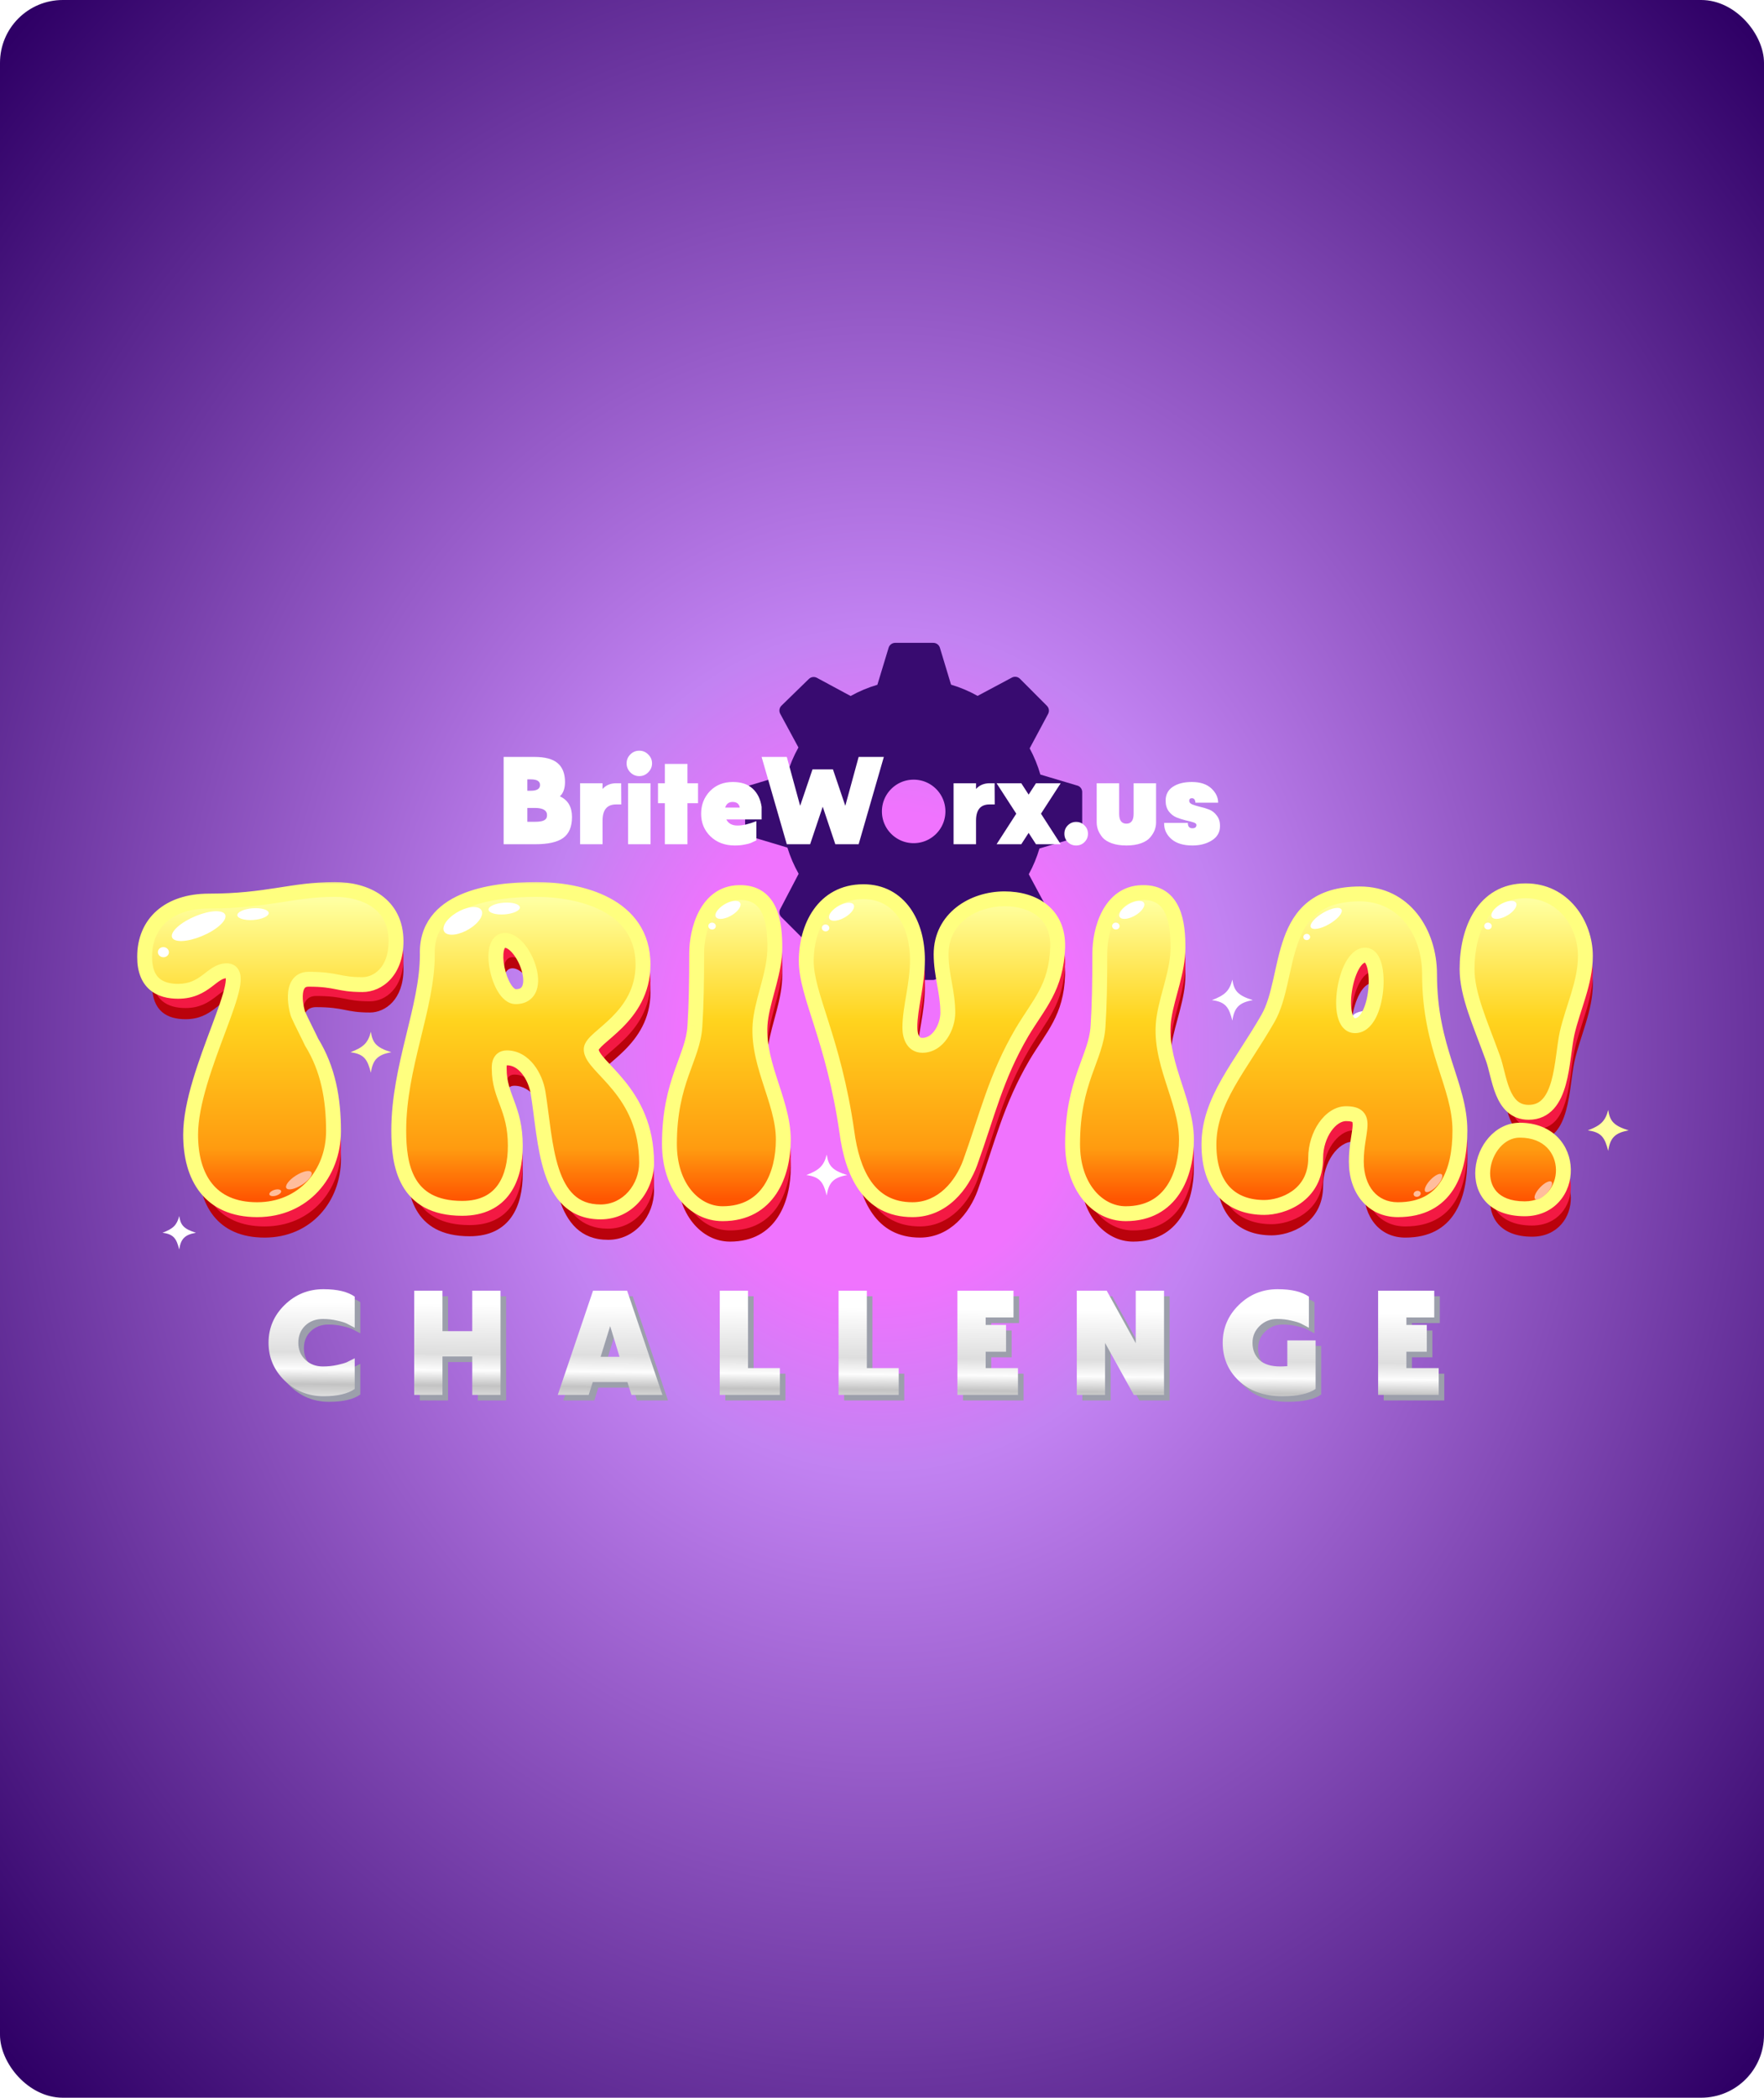 <svg width="365" height="434" viewBox="0 0 365 434" fill="none" xmlns="http://www.w3.org/2000/svg">
<rect width="365" height="434" rx="13" fill="url(#paint0_radial_2_3601)"/>
<path d="M223.062 162.573L215.266 160.248C214.727 158.368 213.986 156.552 213.055 154.831L216.872 147.694C217.015 147.424 217.068 147.116 217.022 146.814C216.975 146.513 216.833 146.234 216.616 146.02L211.054 140.44C210.839 140.223 210.561 140.081 210.259 140.035C209.957 139.989 209.648 140.041 209.379 140.184L202.281 143.974C200.541 142.999 198.699 142.219 196.788 141.649L194.461 133.954C194.363 133.67 194.177 133.425 193.93 133.254C193.683 133.082 193.389 132.994 193.088 133H185.222C184.92 133.002 184.626 133.099 184.383 133.279C184.141 133.459 183.962 133.712 183.872 134L181.545 141.672C179.618 142.239 177.761 143.019 176.007 143.997L169.025 140.231C168.755 140.088 168.447 140.035 168.145 140.081C167.843 140.127 167.564 140.27 167.349 140.487L161.694 145.997C161.477 146.211 161.335 146.49 161.289 146.791C161.243 147.093 161.295 147.401 161.438 147.67L165.208 154.645C164.231 156.39 163.451 158.238 162.881 160.155L155.178 162.48C154.889 162.569 154.637 162.748 154.457 162.991C154.277 163.233 154.179 163.527 154.177 163.829V171.687C154.179 171.989 154.277 172.282 154.457 172.525C154.637 172.767 154.889 172.946 155.178 173.035L162.928 175.36C163.503 177.245 164.284 179.062 165.255 180.777L161.438 188.077C161.295 188.347 161.243 188.655 161.289 188.957C161.335 189.258 161.477 189.537 161.694 189.751L167.256 195.308C167.471 195.525 167.75 195.667 168.052 195.713C168.354 195.759 168.662 195.707 168.932 195.564L176.123 191.727C177.824 192.644 179.618 193.377 181.475 193.913L183.803 201.748C183.892 202.036 184.071 202.289 184.314 202.469C184.556 202.648 184.85 202.746 185.152 202.748H193.018C193.321 202.746 193.614 202.648 193.857 202.469C194.1 202.289 194.279 202.036 194.368 201.748L196.695 193.89C198.537 193.351 200.315 192.618 202.001 191.704L209.239 195.564C209.509 195.707 209.817 195.759 210.119 195.713C210.421 195.667 210.7 195.525 210.914 195.308L216.476 189.751C216.694 189.537 216.836 189.258 216.882 188.957C216.928 188.655 216.876 188.347 216.732 188.077L212.869 180.87C213.794 179.179 214.535 177.394 215.08 175.546L222.923 173.221C223.212 173.132 223.464 172.953 223.644 172.711C223.824 172.468 223.922 172.175 223.923 171.873V163.945C223.937 163.656 223.862 163.369 223.708 163.124C223.554 162.879 223.329 162.687 223.062 162.573ZM189.155 180.661C186.624 180.661 184.149 179.911 182.044 178.506C179.939 177.101 178.299 175.104 177.33 172.767C176.361 170.431 176.108 167.86 176.602 165.379C177.095 162.899 178.314 160.62 180.105 158.832C181.895 157.044 184.175 155.826 186.658 155.333C189.141 154.839 191.715 155.092 194.053 156.06C196.392 157.028 198.391 158.667 199.798 160.77C201.204 162.873 201.955 165.345 201.955 167.874C201.955 171.265 200.606 174.518 198.206 176.916C195.805 179.314 192.55 180.661 189.155 180.661Z" fill="#380B70"/>
<circle cx="189.051" cy="167.874" r="9.862" stroke="#380B70" stroke-width="6.584"/>
<path d="M104.21 174.667V156.6H110.534C112.77 156.6 114.388 157.03 115.386 157.891C116.401 158.751 116.909 160.05 116.909 161.788C116.909 163.113 116.556 164.102 115.85 164.756C117.519 165.513 118.354 166.941 118.354 169.04C118.354 171.054 117.743 172.499 116.521 173.376C115.317 174.237 113.39 174.667 110.74 174.667H104.21ZM109.114 170.021H110.74C111.583 170.021 112.203 169.918 112.598 169.711C112.994 169.505 113.192 169.152 113.192 168.653C113.192 167.655 112.349 167.156 110.663 167.156H109.114V170.021ZM109.114 163.595H109.837C111.11 163.595 111.747 163.199 111.747 162.407C111.747 161.633 111.11 161.246 109.837 161.246H109.114V163.595ZM124.678 162.046V163.233C125.384 162.442 126.339 162.046 127.543 162.046H128.524L128.55 166.434H127.466C125.607 166.434 124.678 167.552 124.678 169.789V174.667H120.033V162.046H124.678ZM129.963 162.046H134.609V174.667H129.963V162.046ZM129.653 157.942C129.653 157.22 129.912 156.6 130.428 156.084C130.944 155.568 131.563 155.31 132.286 155.31C132.991 155.31 133.602 155.568 134.118 156.084C134.652 156.6 134.919 157.22 134.919 157.942C134.919 158.648 134.652 159.267 134.118 159.801C133.602 160.317 132.991 160.575 132.286 160.575C131.563 160.575 130.944 160.317 130.428 159.801C129.912 159.267 129.653 158.648 129.653 157.942ZM137.571 162.046V158.046H142.242V162.046H144.436V166.176H142.242V174.667H137.571V166.176H136.151V162.046H137.571ZM146.906 163.672C148.128 162.416 149.702 161.788 151.629 161.788C153.384 161.788 154.752 162.244 155.733 163.156C156.731 164.068 157.35 165.324 157.591 166.924V169.531H150.287C150.7 170.374 151.474 170.795 152.61 170.795C153.677 170.795 154.976 170.494 156.507 169.892V173.867C156.025 174.108 155.638 174.288 155.346 174.409C155.053 174.529 154.615 174.641 154.03 174.744C153.445 174.865 152.782 174.925 152.042 174.925C149.995 174.925 148.317 174.297 147.009 173.041C145.719 171.785 145.074 170.228 145.074 168.369C145.074 166.511 145.685 164.945 146.906 163.672ZM150.055 167.079H153.075C152.937 166.305 152.438 165.917 151.578 165.917C150.803 165.917 150.296 166.305 150.055 167.079ZM157.588 156.6H162.802L165.563 166.718L168.118 159.181H172.351L174.906 166.718L177.668 156.6H182.881L177.668 174.667H172.841L170.235 166.898L167.628 174.667H162.802L157.588 156.6ZM201.955 162.046V163.233C202.66 162.442 203.615 162.046 204.82 162.046H205.8L205.826 166.434H204.742C202.884 166.434 201.955 167.552 201.955 169.789V174.667H197.309V162.046H201.955ZM210.285 168.344L206.207 162.046H211.318L212.84 164.395L214.363 162.046H219.473L215.395 168.344L219.473 174.667H214.363L212.84 172.318L211.318 174.667H206.207L210.285 168.344ZM220.239 172.499C220.239 171.811 220.471 171.234 220.936 170.77C221.418 170.288 221.994 170.047 222.665 170.047C223.353 170.047 223.93 170.288 224.394 170.77C224.876 171.234 225.117 171.811 225.117 172.499C225.117 173.17 224.876 173.746 224.394 174.228C223.93 174.693 223.353 174.925 222.665 174.925C221.994 174.925 221.418 174.693 220.936 174.228C220.471 173.746 220.239 173.17 220.239 172.499ZM226.924 162.046H231.57V168.369C231.57 169.729 232.069 170.408 233.067 170.408C234.065 170.408 234.564 169.729 234.564 168.369V162.046H239.21V170.15C239.21 170.684 239.115 171.208 238.926 171.725C238.736 172.224 238.427 172.731 237.997 173.247C237.584 173.746 236.956 174.151 236.112 174.46C235.252 174.77 234.237 174.925 233.067 174.925C231.897 174.925 230.882 174.77 230.021 174.46C229.178 174.151 228.542 173.746 228.112 173.247C227.699 172.731 227.398 172.224 227.208 171.725C227.019 171.208 226.924 170.684 226.924 170.15V162.046ZM240.878 170.253H245.782C245.782 170.993 246.092 171.363 246.711 171.363C247.279 171.363 247.563 171.131 247.563 170.666C247.563 170.443 247.339 170.262 246.892 170.124C246.462 169.987 245.928 169.849 245.292 169.711C244.672 169.557 244.053 169.359 243.434 169.118C242.814 168.86 242.281 168.438 241.833 167.853C241.403 167.268 241.188 166.537 241.188 165.659C241.188 164.403 241.679 163.448 242.659 162.795C243.657 162.123 244.974 161.788 246.608 161.788C248.346 161.788 249.688 162.227 250.634 163.104C251.581 163.982 252.054 164.971 252.054 166.072H247.357C247.305 165.453 247.064 165.143 246.634 165.143C246.255 165.143 246.066 165.324 246.066 165.685C246.066 165.995 246.281 166.244 246.711 166.434C247.159 166.606 247.692 166.769 248.312 166.924C248.948 167.062 249.576 167.251 250.196 167.492C250.815 167.733 251.34 168.146 251.77 168.731C252.217 169.298 252.441 170.021 252.441 170.899C252.441 172.172 251.882 173.161 250.763 173.867C249.645 174.572 248.303 174.925 246.737 174.925C244.862 174.925 243.416 174.486 242.401 173.609C241.386 172.731 240.878 171.656 240.878 170.382C240.878 170.331 240.878 170.288 240.878 170.253Z" fill="white"/>
<path d="M281.982 210.699C283.062 210.48 283.871 209.976 283.789 209.574C283.708 209.172 282.767 209.024 281.687 209.243C280.607 209.462 279.798 209.965 279.88 210.368C279.962 210.77 280.903 210.918 281.982 210.699Z" fill="white"/>
<g filter="url(#filter0_d_2_3601)">
<path d="M31.464 203.751C31.464 196.728 36.454 192.201 44.77 192.201C56.874 192.201 61.956 189.798 70.826 189.798C77.294 189.798 83.485 192.848 83.485 200.517C83.485 206.8 79.697 209.48 76.555 209.48C71.381 209.48 71.381 208.371 65.375 208.371C61.217 208.371 62.972 215.116 63.25 215.67C63.712 216.779 65.744 220.752 66.022 221.399C69.44 226.943 70.549 233.134 70.549 239.787C70.549 248.565 64.358 256.049 54.749 256.049C44.954 256.049 40.981 249.304 40.981 240.526C40.981 227.405 53.917 206.615 48.466 206.615C45.324 206.615 44.03 210.866 38.394 210.866C34.698 210.866 31.464 209.295 31.464 203.751ZM84.048 239.694C84.048 226.389 89.961 214.284 89.961 203.289C89.592 191.924 102.712 189.798 112.507 189.798C121.562 189.798 134.59 192.94 134.59 205.322C134.59 216.41 123.872 220.29 123.872 222.878C123.872 226.574 135.33 231.378 135.33 246.347C135.33 251.429 131.541 256.511 125.812 256.511C114.447 256.511 114.54 242.097 112.876 231.84C112.322 228.514 110.012 224.633 106.408 224.633C104.653 224.633 104.838 226.574 104.838 226.943C104.838 232.764 108.164 234.89 108.164 242.836C108.164 249.489 105.577 255.772 97.168 255.772C85.341 255.772 84.048 246.717 84.048 239.694ZM108.256 211.974C114.54 211.974 109.92 200.332 106.039 200.332C102.25 200.332 104.745 211.974 108.256 211.974ZM145.325 218.073C145.602 213.822 145.694 209.018 145.694 203.012C145.694 198.299 147.727 190.538 154.472 190.445C161.217 190.26 161.864 197.006 161.864 201.81C161.864 206.708 159.739 211.512 159 216.132C157.521 225.095 163.62 233.226 163.62 241.542C163.62 248.657 160.571 256.881 151.053 256.881C145.14 256.881 140.058 251.244 140.058 242.466C140.058 229.438 144.955 224.633 145.325 218.073ZM168.366 204.582C168.366 197.652 171.877 190.26 180.193 190.26C187.678 190.26 191.374 196.913 191.374 204.305C191.374 209.572 189.803 214.284 189.803 218.35C189.803 220.013 190.357 222.046 192.39 222.046C195.717 222.046 197.657 218.165 197.657 215.301C197.657 210.958 196.271 207.539 196.271 203.196C196.271 195.804 202.831 191.739 209.392 191.739C215.49 191.739 220.572 194.88 220.387 201.718C220.11 210.126 216.507 213.453 212.995 219.366C207.544 228.699 205.881 236.368 202.277 246.347C200.614 250.875 196.641 256.049 190.357 256.049C181.21 256.049 177.883 248.288 176.775 239.972C174.003 220.66 168.366 211.697 168.366 204.582ZM228.741 218.073C229.018 213.822 229.111 209.018 229.111 203.012C229.111 198.299 231.143 190.538 237.889 190.445C244.634 190.26 245.281 197.006 245.281 201.81C245.281 206.708 243.155 211.512 242.416 216.132C240.938 225.095 247.036 233.226 247.036 241.542C247.036 248.657 243.987 256.881 234.47 256.881C228.556 256.881 223.474 251.244 223.474 242.466C223.474 229.438 228.371 224.633 228.741 218.073ZM251.69 242.559C251.69 233.411 258.158 226.481 263.887 216.502C268.876 207.816 265.273 190.722 282.921 190.722C291.976 190.722 297.336 198.484 297.336 207.354C297.336 222.878 303.619 230.177 303.619 239.694C303.619 248.103 300.847 256.049 290.775 256.049C285.508 256.049 282.182 251.891 282.182 246.07C282.182 239.694 284.954 236.183 280.057 236.183C276.823 236.183 273.774 240.526 273.774 245.331C273.774 253.277 266.751 255.587 263.148 255.587C256.402 255.587 251.69 251.522 251.69 242.559ZM281.905 217.98C286.802 217.98 287.726 203.381 284.03 203.381C279.78 203.381 277.562 217.98 281.905 217.98ZM305.098 206.246C305.098 198.207 308.517 190.076 317.202 190.076C324.964 190.076 329.584 196.913 329.584 203.566C329.584 209.11 326.997 214.284 325.796 219.551C324.594 225.003 324.964 235.906 317.849 235.906C312.12 235.906 311.843 228.514 310.457 224.726C307.778 217.334 305.098 211.605 305.098 206.246ZM316.001 239.602C328.106 239.602 327.644 255.864 317.018 255.864C303.712 255.864 307.593 239.602 316.001 239.602Z" fill="#BA020C"/>
<path d="M31.464 201.44C31.464 194.418 36.454 189.89 44.77 189.89C56.874 189.89 61.956 187.488 70.826 187.488C77.294 187.488 83.485 190.537 83.485 198.206C83.485 204.49 79.697 207.169 76.555 207.169C71.381 207.169 71.381 206.06 65.375 206.06C61.217 206.06 62.972 212.806 63.25 213.36C63.712 214.469 65.744 218.442 66.022 219.089C69.44 224.633 70.549 230.824 70.549 237.476C70.549 246.254 64.358 253.739 54.749 253.739C44.954 253.739 40.981 246.994 40.981 238.216C40.981 225.095 53.917 204.305 48.466 204.305C45.324 204.305 44.03 208.555 38.394 208.555C34.698 208.555 31.464 206.984 31.464 201.44ZM84.048 237.384C84.048 224.078 89.961 211.974 89.961 200.978C89.592 189.613 102.712 187.488 112.507 187.488C121.562 187.488 134.59 190.63 134.59 203.011C134.59 214.099 123.872 217.98 123.872 220.567C123.872 224.263 135.33 229.068 135.33 244.037C135.33 249.119 131.541 254.201 125.812 254.201C114.447 254.201 114.54 239.786 112.876 229.53C112.322 226.204 110.012 222.323 106.408 222.323C104.653 222.323 104.838 224.263 104.838 224.633C104.838 230.454 108.164 232.579 108.164 240.526C108.164 247.178 105.577 253.462 97.168 253.462C85.341 253.462 84.048 244.406 84.048 237.384ZM108.256 209.664C114.54 209.664 109.92 198.022 106.039 198.022C102.25 198.022 104.745 209.664 108.256 209.664ZM145.325 215.762C145.602 211.512 145.694 206.707 145.694 200.701C145.694 195.989 147.727 188.227 154.472 188.135C161.217 187.95 161.864 194.695 161.864 199.5C161.864 204.397 159.739 209.202 159 213.822C157.521 222.785 163.62 230.916 163.62 239.232C163.62 246.347 160.571 254.57 151.053 254.57C145.14 254.57 140.058 248.934 140.058 240.156C140.058 227.128 144.955 222.323 145.325 215.762ZM168.366 202.272C168.366 195.342 171.877 187.95 180.193 187.95C187.678 187.95 191.374 194.603 191.374 201.995C191.374 207.262 189.803 211.974 189.803 216.04C189.803 217.703 190.357 219.736 192.39 219.736C195.717 219.736 197.657 215.855 197.657 212.99C197.657 208.648 196.271 205.229 196.271 200.886C196.271 193.494 202.831 189.428 209.392 189.428C215.49 189.428 220.572 192.57 220.387 199.408C220.11 207.816 216.507 211.142 212.995 217.056C207.544 226.388 205.881 234.058 202.277 244.037C200.614 248.564 196.641 253.739 190.357 253.739C181.21 253.739 177.883 245.977 176.775 237.661C174.003 218.35 168.366 209.387 168.366 202.272ZM228.741 215.762C229.018 211.512 229.111 206.707 229.111 200.701C229.111 195.989 231.143 188.227 237.889 188.135C244.634 187.95 245.281 194.695 245.281 199.5C245.281 204.397 243.155 209.202 242.416 213.822C240.938 222.785 247.036 230.916 247.036 239.232C247.036 246.347 243.987 254.57 234.47 254.57C228.556 254.57 223.474 248.934 223.474 240.156C223.474 227.128 228.371 222.323 228.741 215.762ZM251.69 240.248C251.69 231.101 258.158 224.171 263.887 214.192C268.876 205.506 265.273 188.412 282.921 188.412C291.976 188.412 297.336 196.174 297.336 205.044C297.336 220.567 303.619 227.867 303.619 237.384C303.619 245.792 300.847 253.739 290.775 253.739C285.508 253.739 282.182 249.581 282.182 243.76C282.182 237.384 284.954 233.873 280.057 233.873C276.823 233.873 273.774 238.216 273.774 243.02C273.774 250.967 266.751 253.277 263.148 253.277C256.402 253.277 251.69 249.211 251.69 240.248ZM281.905 215.67C286.802 215.67 287.726 201.071 284.03 201.071C279.78 201.071 277.562 215.67 281.905 215.67ZM305.098 203.935C305.098 195.896 308.517 187.765 317.202 187.765C324.964 187.765 329.584 194.603 329.584 201.256C329.584 206.8 326.997 211.974 325.796 217.241C324.594 222.692 324.964 233.596 317.849 233.596C312.12 233.596 311.843 226.204 310.457 222.415C307.778 215.023 305.098 209.294 305.098 203.935ZM316.001 237.292C328.106 237.292 327.644 253.554 317.018 253.554C303.712 253.554 307.593 237.292 316.001 237.292Z" fill="#F31943"/>
<mask id="path-8-outside-1_2_3601" maskUnits="userSpaceOnUse" x="28" y="182.35" width="302" height="71" fill="black">
<rect fill="white" x="28" y="182.35" width="302" height="71"/>
<path d="M29.924 197.975C29.924 190.953 34.914 186.425 43.23 186.425C55.334 186.425 60.416 184.023 69.286 184.023C75.754 184.023 81.945 187.072 81.945 194.741C81.945 201.024 78.157 203.704 75.015 203.704C69.841 203.704 69.841 202.595 63.835 202.595C59.677 202.595 61.432 209.34 61.71 209.895C62.172 211.004 64.204 214.977 64.482 215.624C67.9 221.168 69.009 227.358 69.009 234.011C69.009 242.789 62.818 250.274 53.209 250.274C43.414 250.274 39.441 243.528 39.441 234.75C39.441 221.63 52.377 200.84 46.926 200.84C43.784 200.84 42.49 205.09 36.854 205.09C33.158 205.09 29.924 203.519 29.924 197.975ZM82.507 233.919C82.507 220.613 88.421 208.509 88.421 197.513C88.052 186.148 101.172 184.023 110.967 184.023C120.022 184.023 133.05 187.164 133.05 199.546C133.05 210.634 122.332 214.515 122.332 217.102C122.332 220.798 133.79 225.603 133.79 240.572C133.79 245.654 130.001 250.736 124.272 250.736C112.907 250.736 113 236.321 111.336 226.065C110.782 222.738 108.472 218.858 104.868 218.858C103.113 218.858 103.298 220.798 103.298 221.168C103.298 226.989 106.624 229.114 106.624 237.06C106.624 243.713 104.037 249.996 95.628 249.996C83.801 249.996 82.507 240.941 82.507 233.919ZM106.716 206.199C113 206.199 108.38 194.556 104.499 194.556C100.71 194.556 103.205 206.199 106.716 206.199ZM143.785 212.297C144.062 208.047 144.154 203.242 144.154 197.236C144.154 192.524 146.187 184.762 152.932 184.67C159.677 184.485 160.324 191.23 160.324 196.035C160.324 200.932 158.199 205.737 157.46 210.357C155.981 219.32 162.08 227.451 162.08 235.767C162.08 242.882 159.031 251.105 149.513 251.105C143.6 251.105 138.518 245.469 138.518 236.691C138.518 223.662 143.415 218.858 143.785 212.297ZM166.826 198.807C166.826 191.877 170.337 184.485 178.653 184.485C186.138 184.485 189.834 191.138 189.834 198.53C189.834 203.796 188.263 208.509 188.263 212.574C188.263 214.238 188.817 216.27 190.85 216.27C194.177 216.27 196.117 212.39 196.117 209.525C196.117 205.182 194.731 201.764 194.731 197.421C194.731 190.029 201.291 185.963 207.852 185.963C213.95 185.963 219.032 189.105 218.847 195.942C218.57 204.351 214.967 207.677 211.455 213.591C206.004 222.923 204.341 230.592 200.737 240.572C199.074 245.099 195.101 250.274 188.817 250.274C179.67 250.274 176.343 242.512 175.235 234.196C172.463 214.884 166.826 205.922 166.826 198.807ZM227.201 212.297C227.478 208.047 227.57 203.242 227.57 197.236C227.57 192.524 229.603 184.762 236.348 184.67C243.094 184.485 243.74 191.23 243.74 196.035C243.74 200.932 241.615 205.737 240.876 210.357C239.398 219.32 245.496 227.451 245.496 235.767C245.496 242.882 242.447 251.105 232.93 251.105C227.016 251.105 221.934 245.469 221.934 236.691C221.934 223.662 226.831 218.858 227.201 212.297ZM250.15 236.783C250.15 227.636 256.618 220.706 262.347 210.726C267.336 202.041 263.733 184.947 281.381 184.947C290.436 184.947 295.796 192.708 295.796 201.579C295.796 217.102 302.079 224.402 302.079 233.919C302.079 242.327 299.307 250.274 289.235 250.274C283.968 250.274 280.642 246.116 280.642 240.294C280.642 233.919 283.414 230.408 278.517 230.408C275.283 230.408 272.234 234.75 272.234 239.555C272.234 247.502 265.211 249.812 261.608 249.812C254.862 249.812 250.15 245.746 250.15 236.783ZM280.365 212.205C285.262 212.205 286.186 197.606 282.49 197.606C278.24 197.606 276.022 212.205 280.365 212.205ZM303.558 200.47C303.558 192.431 306.977 184.3 315.662 184.3C323.424 184.3 328.044 191.138 328.044 197.79C328.044 203.334 325.457 208.509 324.256 213.776C323.054 219.227 323.424 230.13 316.309 230.13C310.58 230.13 310.303 222.738 308.917 218.95C306.238 211.558 303.558 205.829 303.558 200.47ZM314.461 233.826C326.566 233.826 326.104 250.089 315.478 250.089C302.172 250.089 306.053 233.826 314.461 233.826Z"/>
</mask>
<path d="M29.924 197.975C29.924 190.953 34.914 186.425 43.23 186.425C55.334 186.425 60.416 184.023 69.286 184.023C75.754 184.023 81.945 187.072 81.945 194.741C81.945 201.024 78.157 203.704 75.015 203.704C69.841 203.704 69.841 202.595 63.835 202.595C59.677 202.595 61.432 209.34 61.71 209.895C62.172 211.004 64.204 214.977 64.482 215.624C67.9 221.168 69.009 227.358 69.009 234.011C69.009 242.789 62.818 250.274 53.209 250.274C43.414 250.274 39.441 243.528 39.441 234.75C39.441 221.63 52.377 200.84 46.926 200.84C43.784 200.84 42.49 205.09 36.854 205.09C33.158 205.09 29.924 203.519 29.924 197.975ZM82.507 233.919C82.507 220.613 88.421 208.509 88.421 197.513C88.052 186.148 101.172 184.023 110.967 184.023C120.022 184.023 133.05 187.164 133.05 199.546C133.05 210.634 122.332 214.515 122.332 217.102C122.332 220.798 133.79 225.603 133.79 240.572C133.79 245.654 130.001 250.736 124.272 250.736C112.907 250.736 113 236.321 111.336 226.065C110.782 222.738 108.472 218.858 104.868 218.858C103.113 218.858 103.298 220.798 103.298 221.168C103.298 226.989 106.624 229.114 106.624 237.06C106.624 243.713 104.037 249.996 95.628 249.996C83.801 249.996 82.507 240.941 82.507 233.919ZM106.716 206.199C113 206.199 108.38 194.556 104.499 194.556C100.71 194.556 103.205 206.199 106.716 206.199ZM143.785 212.297C144.062 208.047 144.154 203.242 144.154 197.236C144.154 192.524 146.187 184.762 152.932 184.67C159.677 184.485 160.324 191.23 160.324 196.035C160.324 200.932 158.199 205.737 157.46 210.357C155.981 219.32 162.08 227.451 162.08 235.767C162.08 242.882 159.031 251.105 149.513 251.105C143.6 251.105 138.518 245.469 138.518 236.691C138.518 223.662 143.415 218.858 143.785 212.297ZM166.826 198.807C166.826 191.877 170.337 184.485 178.653 184.485C186.138 184.485 189.834 191.138 189.834 198.53C189.834 203.796 188.263 208.509 188.263 212.574C188.263 214.238 188.817 216.27 190.85 216.27C194.177 216.27 196.117 212.39 196.117 209.525C196.117 205.182 194.731 201.764 194.731 197.421C194.731 190.029 201.291 185.963 207.852 185.963C213.95 185.963 219.032 189.105 218.847 195.942C218.57 204.351 214.967 207.677 211.455 213.591C206.004 222.923 204.341 230.592 200.737 240.572C199.074 245.099 195.101 250.274 188.817 250.274C179.67 250.274 176.343 242.512 175.235 234.196C172.463 214.884 166.826 205.922 166.826 198.807ZM227.201 212.297C227.478 208.047 227.57 203.242 227.57 197.236C227.57 192.524 229.603 184.762 236.348 184.67C243.094 184.485 243.74 191.23 243.74 196.035C243.74 200.932 241.615 205.737 240.876 210.357C239.398 219.32 245.496 227.451 245.496 235.767C245.496 242.882 242.447 251.105 232.93 251.105C227.016 251.105 221.934 245.469 221.934 236.691C221.934 223.662 226.831 218.858 227.201 212.297ZM250.15 236.783C250.15 227.636 256.618 220.706 262.347 210.726C267.336 202.041 263.733 184.947 281.381 184.947C290.436 184.947 295.796 192.708 295.796 201.579C295.796 217.102 302.079 224.402 302.079 233.919C302.079 242.327 299.307 250.274 289.235 250.274C283.968 250.274 280.642 246.116 280.642 240.294C280.642 233.919 283.414 230.408 278.517 230.408C275.283 230.408 272.234 234.75 272.234 239.555C272.234 247.502 265.211 249.812 261.608 249.812C254.862 249.812 250.15 245.746 250.15 236.783ZM280.365 212.205C285.262 212.205 286.186 197.606 282.49 197.606C278.24 197.606 276.022 212.205 280.365 212.205ZM303.558 200.47C303.558 192.431 306.977 184.3 315.662 184.3C323.424 184.3 328.044 191.138 328.044 197.79C328.044 203.334 325.457 208.509 324.256 213.776C323.054 219.227 323.424 230.13 316.309 230.13C310.58 230.13 310.303 222.738 308.917 218.95C306.238 211.558 303.558 205.829 303.558 200.47ZM314.461 233.826C326.566 233.826 326.104 250.089 315.478 250.089C302.172 250.089 306.053 233.826 314.461 233.826Z" fill="url(#paint1_linear_2_3601)"/>
<path d="M61.71 209.895L63.131 209.303L63.111 209.254L63.087 209.206L61.71 209.895ZM64.482 215.624L63.066 216.23L63.111 216.335L63.171 216.432L64.482 215.624ZM31.464 197.975C31.464 194.85 32.561 192.406 34.475 190.724C36.411 189.022 39.341 187.965 43.23 187.965V184.885C38.802 184.885 35.08 186.092 32.442 188.41C29.782 190.748 28.384 194.078 28.384 197.975H31.464ZM43.23 187.965C49.397 187.965 53.782 187.351 57.706 186.746C61.625 186.141 64.991 185.563 69.286 185.563V182.483C64.711 182.483 61.101 183.106 57.236 183.702C53.374 184.298 49.167 184.885 43.23 184.885V187.965ZM69.286 185.563C72.309 185.563 75.12 186.28 77.133 187.75C79.08 189.172 80.405 191.383 80.405 194.741H83.485C83.485 190.431 81.715 187.283 78.95 185.263C76.25 183.291 72.732 182.483 69.286 182.483V185.563ZM80.405 194.741C80.405 200.296 77.189 202.164 75.015 202.164V205.244C79.125 205.244 83.485 201.753 83.485 194.741H80.405ZM75.015 202.164C72.578 202.164 71.4 201.91 70.037 201.639C68.57 201.348 66.965 201.055 63.835 201.055V204.135C66.71 204.135 68.108 204.397 69.437 204.66C70.869 204.944 72.278 205.244 75.015 205.244V202.164ZM63.835 201.055C62.296 201.055 61.129 201.722 60.418 202.82C59.776 203.808 59.596 205.002 59.569 205.997C59.542 207.023 59.676 208.036 59.828 208.815C59.905 209.209 59.99 209.558 60.068 209.837C60.133 210.069 60.224 210.367 60.332 210.584L63.087 209.206C63.126 209.284 63.102 209.25 63.034 209.007C62.979 208.811 62.913 208.542 62.852 208.225C62.726 207.584 62.629 206.807 62.648 206.078C62.669 205.316 62.811 204.79 63.002 204.496C63.121 204.311 63.295 204.135 63.835 204.135V201.055ZM60.288 210.487C60.544 211.1 61.197 212.428 61.785 213.616C62.407 214.871 62.95 215.959 63.066 216.23L65.897 215.017C65.736 214.642 65.124 213.419 64.545 212.249C63.932 211.011 63.338 209.798 63.131 209.303L60.288 210.487ZM63.171 216.432C66.388 221.649 67.469 227.526 67.469 234.011H70.549C70.549 227.191 69.413 220.686 65.792 214.815L63.171 216.432ZM67.469 234.011C67.469 242.052 61.859 248.734 53.209 248.734V251.814C63.778 251.814 70.549 243.526 70.549 234.011H67.469ZM53.209 248.734C48.699 248.734 45.734 247.201 43.857 244.844C41.933 242.429 40.981 238.937 40.981 234.75H37.901C37.901 239.341 38.936 243.611 41.448 246.763C44.005 249.973 47.925 251.814 53.209 251.814V248.734ZM40.981 234.75C40.981 231.693 41.74 228.101 42.853 224.355C43.963 220.622 45.389 216.846 46.67 213.413C47.931 210.038 49.089 206.902 49.564 204.605C49.794 203.495 49.927 202.316 49.651 201.34C49.501 200.809 49.207 200.257 48.671 199.85C48.135 199.443 47.513 199.3 46.926 199.3V202.38C47.02 202.38 46.936 202.399 46.809 202.303C46.682 202.207 46.669 202.114 46.687 202.178C46.747 202.39 46.764 202.937 46.548 203.981C46.131 205.993 45.077 208.874 43.785 212.336C42.514 215.741 41.047 219.623 39.901 223.478C38.759 227.32 37.901 231.248 37.901 234.75H40.981ZM46.926 199.3C45.762 199.3 44.812 199.702 44.015 200.19C43.283 200.638 42.514 201.275 41.903 201.732C40.612 202.697 39.202 203.55 36.854 203.55V206.63C40.142 206.63 42.197 205.358 43.748 204.198C44.558 203.592 45.053 203.166 45.623 202.817C46.128 202.508 46.519 202.38 46.926 202.38V199.3ZM36.854 203.55C35.188 203.55 33.881 203.191 33.004 202.441C32.172 201.731 31.464 200.443 31.464 197.975H28.384C28.384 201.052 29.293 203.321 31.003 204.782C32.666 206.204 34.824 206.63 36.854 206.63V203.55ZM88.421 197.513H89.961V197.488L89.96 197.463L88.421 197.513ZM111.336 226.065L112.856 225.818L112.855 225.812L111.336 226.065ZM84.047 233.919C84.047 227.475 85.479 221.289 86.96 215.215C88.424 209.213 89.961 203.236 89.961 197.513H86.881C86.881 202.786 85.462 208.359 83.968 214.485C82.492 220.538 80.968 227.058 80.968 233.919H84.047ZM89.96 197.463C89.878 194.942 90.539 193.025 91.648 191.527C92.774 190.007 94.437 188.82 96.5 187.917C100.662 186.095 106.132 185.563 110.967 185.563V182.483C106.008 182.483 100.02 183.013 95.265 185.095C92.87 186.144 90.709 187.62 89.173 189.694C87.62 191.791 86.779 194.402 86.882 197.563L89.96 197.463ZM110.967 185.563C115.362 185.563 120.601 186.332 124.681 188.501C128.675 190.624 131.51 194.037 131.51 199.546H134.59C134.59 192.674 130.911 188.325 126.127 185.782C121.43 183.285 115.627 182.483 110.967 182.483V185.563ZM131.51 199.546C131.51 204.521 129.131 207.894 126.602 210.423C125.298 211.728 124.069 212.702 122.979 213.68C122.466 214.14 121.961 214.623 121.579 215.112C121.217 215.575 120.792 216.259 120.792 217.102H123.872C123.872 217.298 123.782 217.295 124.006 217.007C124.21 216.746 124.542 216.415 125.035 215.973C125.954 215.149 127.405 213.976 128.78 212.601C131.61 209.771 134.59 205.66 134.59 199.546H131.51ZM120.792 217.102C120.792 217.962 121.123 218.725 121.509 219.359C121.897 219.996 122.421 220.63 122.973 221.249C124.14 222.557 125.453 223.838 126.864 225.579C129.579 228.929 132.25 233.54 132.25 240.572H135.33C135.33 232.634 132.271 227.359 129.257 223.64C127.804 221.847 126.253 220.298 125.271 219.198C124.749 218.613 124.378 218.148 124.139 217.757C123.899 217.362 123.872 217.167 123.872 217.102H120.792ZM132.25 240.572C132.25 245.007 128.96 249.196 124.272 249.196V252.276C131.042 252.276 135.33 246.301 135.33 240.572H132.25ZM124.272 249.196C121.794 249.196 120.053 248.425 118.742 247.199C117.39 245.934 116.391 244.083 115.629 241.766C114.87 239.454 114.385 236.799 113.985 234.027C113.596 231.33 113.272 228.378 112.856 225.818L109.816 226.311C110.233 228.88 110.52 231.576 110.937 234.466C111.343 237.282 111.857 240.153 112.703 242.727C113.547 245.296 114.759 247.689 116.638 249.448C118.559 251.245 121.068 252.276 124.272 252.276V249.196ZM112.855 225.812C112.542 223.931 111.735 221.877 110.453 220.258C109.164 218.629 107.281 217.318 104.868 217.318V220.398C106.059 220.398 107.133 221.027 108.038 222.17C108.951 223.322 109.576 224.872 109.817 226.318L112.855 225.812ZM104.868 217.318C104.128 217.318 103.451 217.53 102.907 217.974C102.384 218.403 102.108 218.945 101.96 219.397C101.814 219.845 101.771 220.275 101.758 220.584C101.746 220.846 101.758 221.211 101.758 221.168H104.838C104.838 221.12 104.836 221.07 104.835 221.04C104.834 221.002 104.833 220.97 104.833 220.934C104.831 220.864 104.831 220.792 104.835 220.717C104.842 220.558 104.862 220.434 104.889 220.351C104.915 220.272 104.922 220.306 104.857 220.359C104.772 220.428 104.731 220.398 104.868 220.398V217.318ZM101.758 221.168C101.758 224.4 102.702 226.647 103.516 228.851C104.318 231.022 105.084 233.345 105.084 237.06H108.164C108.164 232.829 107.267 230.117 106.405 227.784C105.556 225.483 104.838 223.756 104.838 221.168H101.758ZM105.084 237.06C105.084 240.228 104.461 243.098 103.022 245.134C101.645 247.082 99.392 248.456 95.628 248.456V251.536C100.273 251.536 103.518 249.769 105.537 246.912C107.493 244.144 108.164 240.545 108.164 237.06H105.084ZM95.628 248.456C92.867 248.456 90.831 247.929 89.317 247.115C87.813 246.307 86.742 245.173 85.969 243.825C84.383 241.06 84.047 237.399 84.047 233.919H80.968C80.968 237.461 81.279 241.839 83.297 245.357C84.325 247.15 85.795 248.719 87.86 249.828C89.915 250.932 92.476 251.536 95.628 251.536V248.456ZM106.716 207.739C107.741 207.739 108.676 207.499 109.451 206.971C110.23 206.441 110.731 205.698 111.017 204.898C111.564 203.364 111.364 201.536 110.897 199.944C110.417 198.312 109.583 196.671 108.565 195.409C107.61 194.226 106.197 193.016 104.499 193.016V196.096C104.741 196.096 105.361 196.343 106.168 197.343C106.91 198.263 107.566 199.533 107.941 200.812C108.329 202.13 108.348 203.213 108.116 203.862C108.012 204.153 107.873 204.32 107.717 204.426C107.557 204.535 107.262 204.659 106.716 204.659V207.739ZM104.499 193.016C103.577 193.016 102.79 193.393 102.219 194.025C101.69 194.611 101.405 195.347 101.25 196.04C100.941 197.422 101.043 199.115 101.361 200.683C101.681 202.267 102.258 203.902 103.043 205.184C103.759 206.353 104.972 207.739 106.716 207.739V204.659C106.705 204.659 106.29 204.589 105.669 203.575C105.117 202.674 104.648 201.399 104.38 200.072C104.108 198.73 104.077 197.512 104.256 196.712C104.345 196.313 104.46 196.14 104.505 196.089C104.509 196.084 104.474 196.096 104.499 196.096V193.016ZM143.785 212.297L142.248 212.197L142.247 212.211L143.785 212.297ZM152.932 184.67L152.953 186.21L152.964 186.209L152.974 186.209L152.932 184.67ZM157.46 210.357L158.979 210.608L158.98 210.6L157.46 210.357ZM145.321 212.397C145.602 208.097 145.694 203.254 145.694 197.236H142.614C142.614 203.23 142.522 207.996 142.248 212.197L145.321 212.397ZM145.694 197.236C145.694 195.053 146.173 192.201 147.373 189.943C148.547 187.736 150.305 186.246 152.953 186.21L152.911 183.13C148.814 183.186 146.183 185.623 144.654 188.497C143.152 191.321 142.614 194.707 142.614 197.236H145.694ZM152.974 186.209C154.392 186.17 155.369 186.494 156.071 186.968C156.783 187.449 157.333 188.166 157.75 189.106C158.611 191.046 158.784 193.642 158.784 196.035H161.864C161.864 193.623 161.714 190.444 160.565 187.856C159.978 186.532 159.101 185.298 157.795 184.416C156.478 183.527 154.845 183.077 152.89 183.13L152.974 186.209ZM158.784 196.035C158.784 198.276 158.297 200.542 157.679 202.911C157.077 205.218 156.324 207.706 155.939 210.114L158.98 210.6C159.334 208.388 160.014 206.164 160.659 203.689C161.289 201.276 161.864 198.691 161.864 196.035H158.784ZM155.94 210.106C155.135 214.986 156.407 219.575 157.749 223.773C159.128 228.089 160.54 231.912 160.54 235.767H163.62C163.62 231.306 161.983 226.905 160.682 222.836C159.344 218.648 158.306 214.69 158.979 210.607L155.94 210.106ZM160.54 235.767C160.54 239.143 159.81 242.645 158.082 245.253C156.409 247.778 153.745 249.565 149.513 249.565V252.645C154.8 252.645 158.418 250.321 160.649 246.955C162.825 243.672 163.62 239.506 163.62 235.767H160.54ZM149.513 249.565C144.75 249.565 140.058 244.953 140.058 236.691H136.978C136.978 245.985 142.449 252.645 149.513 252.645V249.565ZM140.058 236.691C140.058 230.397 141.235 226.115 142.467 222.575C143.671 219.117 145.121 215.948 145.322 212.384L142.247 212.211C142.078 215.207 140.895 217.721 139.558 221.562C138.249 225.322 136.978 229.956 136.978 236.691H140.058ZM218.847 195.942L220.387 195.993L220.387 195.984L218.847 195.942ZM211.455 213.591L210.131 212.805L210.126 212.814L211.455 213.591ZM200.737 240.572L202.183 241.103L202.185 241.095L200.737 240.572ZM175.235 234.196L176.761 233.993L176.76 233.985L176.759 233.977L175.235 234.196ZM168.366 198.807C168.366 195.571 169.191 192.326 170.879 189.936C172.525 187.605 175.025 186.025 178.653 186.025V182.945C173.965 182.945 170.552 185.061 168.363 188.159C166.217 191.197 165.286 195.112 165.286 198.807H168.366ZM178.653 186.025C181.872 186.025 184.213 187.426 185.8 189.634C187.424 191.894 188.294 195.065 188.294 198.53H191.374C191.374 194.602 190.396 190.751 188.301 187.836C186.169 184.87 182.919 182.945 178.653 182.945V186.025ZM188.294 198.53C188.294 201.021 187.922 203.402 187.53 205.748C187.145 208.043 186.723 210.384 186.723 212.574H189.803C189.803 210.699 190.166 208.652 190.567 206.257C190.96 203.913 191.374 201.305 191.374 198.53H188.294ZM186.723 212.574C186.723 213.533 186.876 214.751 187.444 215.787C188.065 216.919 189.189 217.81 190.85 217.81V214.73C190.611 214.73 190.489 214.675 190.419 214.63C190.341 214.58 190.244 214.487 190.145 214.306C189.927 213.909 189.803 213.279 189.803 212.574H186.723ZM190.85 217.81C193.184 217.81 194.921 216.435 196.005 214.836C197.082 213.25 197.657 211.262 197.657 209.525H194.577C194.577 210.653 194.182 212.038 193.456 213.108C192.739 214.165 191.843 214.73 190.85 214.73V217.81ZM197.657 209.525C197.657 207.198 197.284 205.13 196.94 203.202C196.591 201.249 196.271 199.437 196.271 197.421H193.191C193.191 199.748 193.564 201.816 193.908 203.744C194.257 205.697 194.577 207.51 194.577 209.525H197.657ZM196.271 197.421C196.271 194.233 197.665 191.801 199.785 190.129C201.938 188.431 204.869 187.503 207.852 187.503V184.423C204.274 184.423 200.645 185.528 197.878 187.711C195.077 189.92 193.191 193.217 193.191 197.421H196.271ZM207.852 187.503C210.661 187.503 213.075 188.229 214.732 189.582C216.338 190.892 217.389 192.913 217.308 195.901L220.387 195.984C220.491 192.134 219.093 189.165 216.679 187.196C214.317 185.268 211.141 184.423 207.852 184.423V187.503ZM217.308 195.892C217.048 203.785 213.806 206.615 210.131 212.805L212.78 214.377C216.127 208.739 220.092 204.917 220.387 195.993L217.308 195.892ZM210.126 212.814C204.579 222.308 202.824 230.259 199.288 240.049L202.185 241.095C205.857 230.926 207.428 223.538 212.785 214.368L210.126 212.814ZM199.291 240.041C197.715 244.331 194.135 248.734 188.817 248.734V251.814C196.067 251.814 200.432 245.867 202.183 241.103L199.291 240.041ZM188.817 248.734C184.768 248.734 182.107 247.056 180.268 244.462C178.366 241.781 177.302 238.052 176.761 233.993L173.708 234.4C174.276 238.656 175.43 242.965 177.755 246.244C180.143 249.61 183.719 251.814 188.817 251.814V248.734ZM176.759 233.977C175.356 224.201 173.226 217.041 171.459 211.463C169.66 205.783 168.366 202.061 168.366 198.807H165.286C165.286 202.667 166.81 206.984 168.523 212.393C170.267 217.902 172.341 224.879 173.71 234.415L176.759 233.977ZM227.201 212.297L225.664 212.197L225.663 212.211L227.201 212.297ZM236.348 184.67L236.37 186.21L236.38 186.209L236.391 186.209L236.348 184.67ZM240.876 210.357L242.396 210.608L242.397 210.6L240.876 210.357ZM228.738 212.397C229.018 208.097 229.11 203.254 229.11 197.236H226.03C226.03 203.23 225.938 207.996 225.664 212.197L228.738 212.397ZM229.11 197.236C229.11 195.053 229.589 192.201 230.79 189.943C231.964 187.736 233.721 186.246 236.37 186.21L236.327 183.13C232.23 183.186 229.599 185.623 228.07 188.497C226.568 191.321 226.03 194.707 226.03 197.236H229.11ZM236.391 186.209C237.808 186.17 238.785 186.494 239.487 186.968C240.199 187.449 240.749 188.166 241.166 189.106C242.027 191.046 242.201 193.642 242.201 196.035H245.281C245.281 193.623 245.13 190.444 243.982 187.856C243.394 186.532 242.517 185.298 241.211 184.416C239.895 183.527 238.261 183.077 236.306 183.13L236.391 186.209ZM242.201 196.035C242.201 198.276 241.713 200.542 241.095 202.911C240.494 205.218 239.741 207.706 239.355 210.114L242.397 210.6C242.751 208.388 243.43 206.164 244.076 203.689C244.705 201.276 245.281 198.691 245.281 196.035H242.201ZM239.357 210.106C238.552 214.986 239.823 219.575 241.165 223.773C242.544 228.089 243.956 231.912 243.956 235.767H247.036C247.036 231.306 245.399 226.905 244.099 222.836C242.76 218.648 241.722 214.69 242.396 210.607L239.357 210.106ZM243.956 235.767C243.956 239.143 243.227 242.645 241.498 245.253C239.825 247.778 237.161 249.565 232.93 249.565V252.645C238.216 252.645 241.834 250.321 244.066 246.955C246.241 243.672 247.036 239.506 247.036 235.767H243.956ZM232.93 249.565C228.167 249.565 223.474 244.953 223.474 236.691H220.394C220.394 245.985 225.866 252.645 232.93 252.645V249.565ZM223.474 236.691C223.474 230.397 224.651 226.115 225.883 222.575C227.087 219.117 228.538 215.948 228.738 212.384L225.663 212.211C225.495 215.207 224.312 217.721 222.974 221.562C221.666 225.322 220.394 229.956 220.394 236.691H223.474ZM262.347 210.726L261.011 209.959L261.011 209.96L262.347 210.726ZM251.69 236.783C251.69 232.594 253.164 228.849 255.44 224.825C256.581 222.809 257.902 220.76 259.32 218.554C260.73 216.361 262.228 214.026 263.682 211.493L261.011 209.96C259.601 212.416 258.143 214.69 256.729 216.889C255.323 219.075 253.952 221.201 252.76 223.308C250.37 227.531 248.61 231.825 248.61 236.783H251.69ZM263.682 211.494C265.058 209.098 265.808 206.191 266.446 203.374C267.102 200.477 267.643 197.665 268.566 195.101C269.478 192.568 270.705 190.458 272.612 188.966C274.502 187.488 277.226 186.487 281.381 186.487V183.407C276.712 183.407 273.269 184.542 270.714 186.541C268.177 188.525 266.685 191.232 265.668 194.058C264.662 196.854 264.065 199.943 263.442 202.694C262.801 205.525 262.13 208.012 261.011 209.959L263.682 211.494ZM281.381 186.487C289.3 186.487 294.256 193.241 294.256 201.579H297.336C297.336 192.176 291.573 183.407 281.381 183.407V186.487ZM294.256 201.579C294.256 209.57 295.879 215.449 297.469 220.466C299.076 225.536 300.539 229.459 300.539 233.919H303.619C303.619 228.861 301.94 224.377 300.405 219.536C298.854 214.643 297.336 209.111 297.336 201.579H294.256ZM300.539 233.919C300.539 238.002 299.857 241.742 298.138 244.417C296.492 246.979 293.79 248.734 289.235 248.734V251.814C294.752 251.814 298.472 249.596 300.729 246.082C302.914 242.682 303.619 238.244 303.619 233.919H300.539ZM289.235 248.734C287.041 248.734 285.329 247.883 284.141 246.474C282.932 245.041 282.182 242.922 282.182 240.294H279.102C279.102 243.488 280.015 246.359 281.786 248.46C283.578 250.585 286.163 251.814 289.235 251.814V248.734ZM282.182 240.294C282.182 238.811 282.343 237.482 282.522 236.288C282.691 235.156 282.909 233.975 282.954 233.034C282.999 232.102 282.917 230.88 282.004 229.967C281.122 229.085 279.835 228.868 278.517 228.868V231.948C279.647 231.948 279.85 232.169 279.826 232.145C279.77 232.089 279.913 232.144 279.878 232.886C279.842 233.621 279.673 234.512 279.476 235.832C279.288 237.089 279.102 238.59 279.102 240.294H282.182ZM278.517 228.868C276.196 228.868 274.215 230.397 272.896 232.304C271.55 234.25 270.694 236.843 270.694 239.555H273.774C273.774 237.463 274.442 235.482 275.429 234.056C276.443 232.59 277.604 231.948 278.517 231.948V228.868ZM270.694 239.555C270.694 242.994 269.209 245.106 267.379 246.409C265.475 247.764 263.145 248.272 261.608 248.272V251.352C263.674 251.352 266.656 250.704 269.165 248.918C271.747 247.08 273.774 244.063 273.774 239.555H270.694ZM261.608 248.272C258.545 248.272 256.129 247.356 254.468 245.6C252.798 243.834 251.69 241.006 251.69 236.783H248.61C248.61 241.523 249.858 245.209 252.231 247.717C254.612 250.235 257.925 251.352 261.608 251.352V248.272ZM280.365 213.745C282.463 213.745 283.841 212.176 284.647 210.639C285.484 209.042 285.978 207.01 286.182 205.065C286.385 203.12 286.313 201.099 285.896 199.499C285.689 198.705 285.37 197.905 284.864 197.272C284.332 196.606 283.534 196.066 282.49 196.066V199.146C282.37 199.146 282.351 199.061 282.457 199.194C282.589 199.359 282.766 199.7 282.916 200.275C283.212 201.412 283.296 203.041 283.118 204.745C282.94 206.45 282.517 208.068 281.919 209.209C281.29 210.409 280.715 210.665 280.365 210.665V213.745ZM282.49 196.066C280.501 196.066 279.174 197.717 278.398 199.156C277.553 200.724 276.971 202.732 276.682 204.679C276.394 206.615 276.37 208.658 276.772 210.291C276.972 211.106 277.306 211.935 277.872 212.587C278.478 213.284 279.327 213.745 280.365 213.745V210.665C280.317 210.665 280.286 210.669 280.198 210.568C280.071 210.422 279.899 210.111 279.763 209.556C279.491 208.452 279.473 206.845 279.728 205.132C279.982 203.429 280.479 201.787 281.11 200.618C281.809 199.32 282.353 199.146 282.49 199.146V196.066ZM324.256 213.776L322.754 213.433L322.752 213.444L324.256 213.776ZM308.917 218.95L307.469 219.475L307.471 219.479L308.917 218.95ZM305.098 200.47C305.098 196.634 305.919 192.911 307.651 190.2C309.336 187.562 311.894 185.84 315.662 185.84V182.76C310.745 182.76 307.251 185.104 305.055 188.541C302.906 191.906 302.018 196.267 302.018 200.47H305.098ZM315.662 185.84C322.327 185.84 326.504 191.719 326.504 197.79H329.584C329.584 190.556 324.521 182.76 315.662 182.76V185.84ZM326.504 197.79C326.504 200.332 325.91 202.838 325.126 205.443C324.363 207.973 323.37 210.735 322.754 213.433L325.757 214.118C326.343 211.55 327.243 209.091 328.075 206.331C328.884 203.646 329.584 200.792 329.584 197.79H326.504ZM322.752 213.444C322.434 214.887 322.22 216.686 321.982 218.422C321.737 220.207 321.459 221.99 321.016 223.585C320.569 225.194 319.99 226.466 319.233 227.318C318.528 228.111 317.63 228.59 316.309 228.59V231.67C318.546 231.67 320.27 230.787 321.534 229.365C322.746 228.002 323.484 226.208 323.984 224.41C324.488 222.597 324.787 220.633 325.033 218.84C325.286 216.999 325.477 215.391 325.759 214.107L322.752 213.444ZM316.309 228.59C315.247 228.59 314.519 228.262 313.951 227.761C313.344 227.227 312.842 226.424 312.408 225.373C311.975 224.325 311.654 223.143 311.344 221.917C311.047 220.742 310.745 219.463 310.363 218.421L307.471 219.479C307.782 220.331 308.035 221.397 308.358 222.673C308.669 223.899 309.035 225.275 309.561 226.549C310.086 227.819 310.814 229.102 311.914 230.071C313.052 231.075 314.507 231.67 316.309 231.67V228.59ZM310.365 218.425C308.991 214.636 307.695 211.476 306.694 208.462C305.708 205.491 305.098 202.904 305.098 200.47H302.018C302.018 203.395 302.748 206.352 303.771 209.433C304.78 212.472 306.163 215.872 307.469 219.475L310.365 218.425ZM314.461 235.366C317.122 235.366 318.95 236.25 320.12 237.445C321.309 238.659 321.925 240.302 321.953 241.984C321.982 243.671 321.419 245.319 320.35 246.528C319.305 247.71 317.709 248.549 315.478 248.549V251.629C318.559 251.629 321.006 250.435 322.657 248.568C324.285 246.727 325.074 244.31 325.033 241.931C324.992 239.548 324.118 237.125 322.321 235.29C320.506 233.436 317.852 232.286 314.461 232.286V235.366ZM315.478 248.549C312.469 248.549 310.68 247.639 309.666 246.516C308.638 245.377 308.21 243.799 308.361 242.093C308.512 240.38 309.241 238.657 310.359 237.383C311.468 236.12 312.889 235.366 314.461 235.366V232.286C311.829 232.286 309.612 233.565 308.044 235.352C306.485 237.127 305.5 239.47 305.293 241.823C305.085 244.182 305.656 246.67 307.38 248.58C309.118 250.506 311.833 251.629 315.478 251.629V248.549Z" fill="#FFFF7F" mask="url(#path-8-outside-1_2_3601)"/>
<path d="M93.062 189.877C94.702 188.336 97.237 187.376 98.726 187.732C100.214 188.089 100.093 189.624 98.457 191.164C96.821 192.704 94.281 193.665 92.793 193.309C91.305 192.952 91.426 191.417 93.062 189.877Z" fill="white"/>
<path d="M104.419 189.174C106.209 189.04 107.62 188.39 107.57 187.723C107.52 187.056 106.028 186.624 104.237 186.758C102.446 186.893 101.036 187.543 101.086 188.21C101.136 188.877 102.628 189.309 104.419 189.174Z" fill="white"/>
<path d="M33.584 198.022C34.202 198.143 34.805 197.783 34.93 197.218C35.055 196.652 34.656 196.096 34.038 195.974C33.42 195.853 32.817 196.213 32.692 196.779C32.566 197.344 32.966 197.901 33.584 198.022Z" fill="white"/>
<path d="M37.511 191.145C39.855 189.461 43.361 188.304 45.345 188.56C47.328 188.816 47.038 190.385 44.701 192.068C42.363 193.751 38.85 194.909 36.867 194.653C34.884 194.397 35.174 192.828 37.511 191.145Z" fill="white"/>
<path d="M52.444 190.33C54.234 190.195 55.645 189.546 55.595 188.878C55.545 188.211 54.053 187.78 52.262 187.914C50.472 188.049 49.061 188.699 49.111 189.366C49.161 190.033 50.653 190.464 52.444 190.33Z" fill="white"/>
<path d="M62.453 245.137C63.882 244.232 64.767 243.066 64.43 242.534C64.093 242.002 62.661 242.304 61.232 243.209C59.803 244.114 58.918 245.279 59.255 245.811C59.593 246.344 61.024 246.041 62.453 245.137Z" fill="#FFBD9C"/>
<path d="M57.138 247.362C57.807 247.158 58.267 246.726 58.167 246.398C58.067 246.071 57.444 245.971 56.775 246.176C56.107 246.38 55.646 246.812 55.747 247.139C55.847 247.467 56.47 247.567 57.138 247.362Z" fill="#FFBD9C"/>
<path d="M147.186 192.293C147.607 192.375 148.017 192.13 148.102 191.746C148.187 191.361 147.915 190.982 147.495 190.9C147.074 190.817 146.665 191.062 146.579 191.447C146.494 191.832 146.766 192.21 147.186 192.293Z" fill="white"/>
<path d="M170.671 192.677C171.092 192.76 171.502 192.515 171.587 192.13C171.672 191.745 171.4 191.367 170.98 191.284C170.56 191.202 170.15 191.447 170.064 191.831C169.979 192.216 170.251 192.595 170.671 192.677Z" fill="white"/>
<path d="M230.731 192.293C231.152 192.375 231.562 192.13 231.647 191.746C231.732 191.361 231.46 190.982 231.04 190.9C230.619 190.817 230.209 191.062 230.124 191.447C230.039 191.832 230.311 192.21 230.731 192.293Z" fill="white"/>
<path d="M307.731 192.293C308.152 192.375 308.562 192.13 308.647 191.746C308.732 191.361 308.46 190.982 308.04 190.9C307.619 190.817 307.209 191.062 307.124 191.447C307.039 191.832 307.311 192.21 307.731 192.293Z" fill="white"/>
<path d="M148.909 187.86C149.982 186.852 151.625 186.21 152.581 186.425C153.536 186.64 153.442 187.629 152.372 188.636C151.302 189.644 149.656 190.287 148.7 190.072C147.745 189.856 147.839 188.867 148.909 187.86Z" fill="white"/>
<path d="M172.394 188.245C173.467 187.237 175.11 186.595 176.066 186.81C177.021 187.025 176.927 188.014 175.857 189.022C174.787 190.029 173.141 190.672 172.185 190.457C171.23 190.242 171.324 189.252 172.394 188.245Z" fill="white"/>
<path d="M232.454 187.86C233.527 186.852 235.17 186.21 236.126 186.425C237.081 186.64 236.987 187.629 235.917 188.636C234.847 189.644 233.201 190.287 232.246 190.072C231.29 189.856 231.384 188.867 232.454 187.86Z" fill="white"/>
<path d="M309.454 187.86C310.527 186.852 312.17 186.21 313.126 186.425C314.081 186.64 313.987 187.629 312.917 188.636C311.847 189.644 310.201 190.287 309.246 190.072C308.29 189.856 308.384 188.867 309.454 187.86Z" fill="white"/>
<path d="M270.323 194.495C270.708 194.521 271.048 194.256 271.081 193.902C271.114 193.548 270.828 193.24 270.442 193.214C270.057 193.187 269.718 193.453 269.685 193.806C269.652 194.16 269.938 194.468 270.323 194.495Z" fill="white"/>
<path d="M272.186 190.009C273.484 188.804 275.529 187.831 276.756 187.835C277.983 187.839 277.927 188.816 276.633 190.02C275.339 191.223 273.29 192.197 272.063 192.193C270.837 192.189 270.893 191.212 272.186 190.009Z" fill="white"/>
<path d="M297.285 245.384C298.22 244.4 298.681 243.32 298.315 242.971C297.948 242.623 296.893 243.138 295.958 244.122C295.023 245.106 294.562 246.186 294.929 246.535C295.295 246.883 296.35 246.368 297.285 245.384Z" fill="#FFBD9C"/>
<path d="M320.001 246.924C320.936 245.94 321.396 244.86 321.03 244.511C320.663 244.163 319.608 244.678 318.673 245.662C317.738 246.646 317.277 247.726 317.644 248.075C318.01 248.423 319.066 247.908 320.001 246.924Z" fill="#FFBD9C"/>
<path d="M293.411 247.57C293.806 247.449 294.047 247.091 293.949 246.77C293.851 246.45 293.451 246.288 293.055 246.409C292.66 246.53 292.419 246.888 292.518 247.209C292.616 247.529 293.016 247.691 293.411 247.57Z" fill="#FFBD9C"/>
</g>
<path d="M60.077 271.112C62.295 268.956 64.964 267.878 68.085 267.878C70.939 267.878 73.095 268.391 74.553 269.418V275.855C73.876 275.485 73.331 275.198 72.921 274.992C72.51 274.787 71.843 274.582 70.919 274.376C69.995 274.151 69.009 274.038 67.962 274.038C66.484 274.038 65.262 274.5 64.297 275.424C63.352 276.348 62.88 277.528 62.88 278.966C62.88 280.382 63.362 281.553 64.328 282.477C65.293 283.401 66.504 283.863 67.962 283.863C69.009 283.863 69.995 283.76 70.919 283.555C71.843 283.35 72.5 283.165 72.89 283C73.28 282.816 73.835 282.538 74.553 282.169V288.514C73.136 289.52 70.98 290.023 68.085 290.023C64.964 290.023 62.285 288.945 60.046 286.789C57.829 284.612 56.72 282.005 56.72 278.966C56.72 275.906 57.839 273.288 60.077 271.112ZM86.859 268.186H92.711V276.563H98.871V268.186H104.723V289.746H98.871V281.799H92.711V289.746H86.859V268.186ZM123.864 268.186H130.917L138.217 289.746H131.811L130.979 287.097H123.803L122.971 289.746H116.565L123.864 268.186ZM129.347 281.861L127.406 275.516L125.435 281.861H129.347ZM150.08 268.186H155.932V284.202H162.523V289.746H150.08V268.186ZM174.667 268.186H180.519V284.202H187.11V289.746H174.667V268.186ZM199.254 268.186H210.866V273.73H205.106V275.27H209.326V280.814H205.106V284.202H211.79V289.746H199.254V268.186ZM223.962 289.746V268.186H230.152L236.158 279.058V268.186H242.01V289.746H235.758L229.814 278.996V289.746H223.962ZM257.482 271.142C259.699 268.966 262.379 267.878 265.52 267.878C268.374 267.878 270.53 268.391 271.988 269.418V275.855C271.311 275.485 270.767 275.198 270.356 274.992C269.945 274.787 269.278 274.582 268.354 274.376C267.43 274.151 266.444 274.038 265.397 274.038C264.001 274.038 262.8 274.52 261.794 275.485C260.808 276.45 260.315 277.61 260.315 278.966C260.315 280.403 260.787 281.584 261.732 282.508C262.697 283.411 264.145 283.863 266.075 283.863C266.424 283.863 266.906 283.842 267.522 283.801V278.473H273.374V288.514C271.958 289.52 269.658 290.023 266.475 290.023C262.738 290.023 259.75 288.965 257.512 286.85C255.274 284.736 254.155 282.107 254.155 278.966C254.155 275.927 255.264 273.319 257.482 271.142ZM286.31 268.186H297.921V273.73H292.162V275.27H296.381V280.814H292.162V284.202H298.845V289.746H286.31V268.186Z" fill="#9C9FAB"/>
<path d="M58.922 269.957C61.14 267.801 63.809 266.723 66.93 266.723C69.784 266.723 71.94 267.236 73.398 268.263V274.7C72.721 274.33 72.176 274.043 71.766 273.838C71.355 273.632 70.688 273.427 69.764 273.222C68.84 272.996 67.854 272.883 66.807 272.883C65.329 272.883 64.107 273.345 63.142 274.269C62.197 275.193 61.725 276.374 61.725 277.811C61.725 279.228 62.208 280.398 63.172 281.322C64.138 282.246 65.349 282.708 66.807 282.708C67.854 282.708 68.84 282.605 69.764 282.4C70.688 282.195 71.345 282.01 71.735 281.846C72.125 281.661 72.68 281.384 73.398 281.014V287.359C71.981 288.365 69.825 288.868 66.93 288.868C63.809 288.868 61.13 287.79 58.891 285.634C56.674 283.458 55.565 280.85 55.565 277.811C55.565 274.751 56.684 272.133 58.922 269.957ZM85.704 267.031H91.556V275.408H97.716V267.031H103.568V288.591H97.716V280.644H91.556V288.591H85.704V267.031ZM122.709 267.031H129.762L137.062 288.591H130.656L129.824 285.942H122.648L121.816 288.591H115.41L122.709 267.031ZM128.192 280.706L126.251 274.361L124.28 280.706H128.192ZM148.925 267.031H154.777V283.047H161.368V288.591H148.925V267.031ZM173.512 267.031H179.364V283.047H185.955V288.591H173.512V267.031ZM198.099 267.031H209.711V272.575H203.951V274.115H208.171V279.659H203.951V283.047H210.635V288.591H198.099V267.031ZM222.807 288.591V267.031H228.997L235.003 277.903V267.031H240.855V288.591H234.603L228.659 277.842V288.591H222.807ZM256.327 269.988C258.544 267.811 261.224 266.723 264.365 266.723C267.219 266.723 269.375 267.236 270.833 268.263V274.7C270.156 274.33 269.612 274.043 269.201 273.838C268.79 273.632 268.123 273.427 267.199 273.222C266.275 272.996 265.289 272.883 264.242 272.883C262.846 272.883 261.645 273.365 260.639 274.33C259.653 275.296 259.16 276.456 259.16 277.811C259.16 279.248 259.632 280.429 260.577 281.353C261.542 282.256 262.99 282.708 264.92 282.708C265.269 282.708 265.751 282.688 266.367 282.646V277.318H272.219V287.359C270.803 288.365 268.503 288.868 265.32 288.868C261.583 288.868 258.595 287.811 256.357 285.696C254.119 283.581 253 280.952 253 277.811C253 274.772 254.109 272.164 256.327 269.988ZM285.155 267.031H296.766V272.575H291.007V274.115H295.226V279.659H291.007V283.047H297.69V288.591H285.155V267.031Z" fill="url(#paint2_linear_2_3601)"/>
<g filter="url(#filter1_df_2_3601)">
<path d="M76.74 213.466C77.074 215.725 77.832 216.729 80.975 217.701C78.121 218.197 77.129 219.277 76.74 221.936C76.056 219.306 75.441 218.068 72.505 217.701C75.245 216.673 76.155 215.739 76.74 213.466Z" fill="#FFFFA1"/>
</g>
<g filter="url(#filter2_df_2_3601)">
<path d="M171.065 238.876C171.399 241.135 172.157 242.139 175.3 243.111C172.446 243.607 171.454 244.687 171.065 247.346C170.381 244.715 169.765 243.478 166.83 243.111C169.57 242.083 170.48 241.149 171.065 238.876Z" fill="white"/>
</g>
<g filter="url(#filter3_df_2_3601)">
<path d="M254.995 202.685C255.329 204.944 256.087 205.949 259.23 206.92C256.376 207.416 255.384 208.497 254.995 211.155C254.311 208.525 253.695 207.287 250.76 206.92C253.5 205.893 254.41 204.958 254.995 202.685Z" fill="white"/>
</g>
<g filter="url(#filter4_df_2_3601)">
<path d="M37.085 251.581C37.358 253.429 37.978 254.251 40.55 255.046C38.215 255.451 37.403 256.336 37.085 258.511C36.526 256.359 36.022 255.346 33.62 255.046C35.862 254.205 36.606 253.44 37.085 251.581Z" fill="white"/>
</g>
<g filter="url(#filter5_df_2_3601)">
<path d="M332.765 229.636C333.099 231.895 333.857 232.899 337 233.871C334.146 234.367 333.154 235.447 332.765 238.106C332.081 235.476 331.465 234.238 328.53 233.871C331.27 232.843 332.18 231.909 332.765 229.636Z" fill="#FFFFA1"/>
</g>
<defs>
<filter id="filter0_d_2_3601" x="22.224" y="176.323" width="315.06" height="88.258" filterUnits="userSpaceOnUse" color-interpolation-filters="sRGB">
<feFlood flood-opacity="0" result="BackgroundImageFix"/>
<feColorMatrix in="SourceAlpha" type="matrix" values="0 0 0 0 0 0 0 0 0 0 0 0 0 0 0 0 0 0 127 0" result="hardAlpha"/>
<feOffset/>
<feGaussianBlur stdDeviation="3.85"/>
<feComposite in2="hardAlpha" operator="out"/>
<feColorMatrix type="matrix" values="0 0 0 0 1 0 0 0 0 1 0 0 0 0 0 0 0 0 0.8 0"/>
<feBlend mode="normal" in2="BackgroundImageFix" result="effect1_dropShadow_2_3601"/>
<feBlend mode="normal" in="SourceGraphic" in2="effect1_dropShadow_2_3601" result="shape"/>
</filter>
<filter id="filter1_df_2_3601" x="66.73" y="207.691" width="20.02" height="20.02" filterUnits="userSpaceOnUse" color-interpolation-filters="sRGB">
<feFlood flood-opacity="0" result="BackgroundImageFix"/>
<feColorMatrix in="SourceAlpha" type="matrix" values="0 0 0 0 0 0 0 0 0 0 0 0 0 0 0 0 0 0 127 0" result="hardAlpha"/>
<feOffset/>
<feGaussianBlur stdDeviation="2.888"/>
<feComposite in2="hardAlpha" operator="out"/>
<feColorMatrix type="matrix" values="0 0 0 0 0.953 0 0 0 0 0.098 0 0 0 0 0.263 0 0 0 1 0"/>
<feBlend mode="normal" in2="BackgroundImageFix" result="effect1_dropShadow_2_3601"/>
<feBlend mode="normal" in="SourceGraphic" in2="effect1_dropShadow_2_3601" result="shape"/>
<feGaussianBlur stdDeviation="0.346" result="effect2_foregroundBlur_2_3601"/>
</filter>
<filter id="filter2_df_2_3601" x="161.055" y="233.101" width="20.02" height="20.02" filterUnits="userSpaceOnUse" color-interpolation-filters="sRGB">
<feFlood flood-opacity="0" result="BackgroundImageFix"/>
<feColorMatrix in="SourceAlpha" type="matrix" values="0 0 0 0 0 0 0 0 0 0 0 0 0 0 0 0 0 0 127 0" result="hardAlpha"/>
<feOffset/>
<feGaussianBlur stdDeviation="2.888"/>
<feComposite in2="hardAlpha" operator="out"/>
<feColorMatrix type="matrix" values="0 0 0 0 1 0 0 0 0 1 0 0 0 0 0.498 0 0 0 1 0"/>
<feBlend mode="normal" in2="BackgroundImageFix" result="effect1_dropShadow_2_3601"/>
<feBlend mode="normal" in="SourceGraphic" in2="effect1_dropShadow_2_3601" result="shape"/>
<feGaussianBlur stdDeviation="0.346" result="effect2_foregroundBlur_2_3601"/>
</filter>
<filter id="filter3_df_2_3601" x="244.985" y="196.91" width="20.02" height="20.02" filterUnits="userSpaceOnUse" color-interpolation-filters="sRGB">
<feFlood flood-opacity="0" result="BackgroundImageFix"/>
<feColorMatrix in="SourceAlpha" type="matrix" values="0 0 0 0 0 0 0 0 0 0 0 0 0 0 0 0 0 0 127 0" result="hardAlpha"/>
<feOffset/>
<feGaussianBlur stdDeviation="2.888"/>
<feComposite in2="hardAlpha" operator="out"/>
<feColorMatrix type="matrix" values="0 0 0 0 1 0 0 0 0 1 0 0 0 0 0.498 0 0 0 1 0"/>
<feBlend mode="normal" in2="BackgroundImageFix" result="effect1_dropShadow_2_3601"/>
<feBlend mode="normal" in="SourceGraphic" in2="effect1_dropShadow_2_3601" result="shape"/>
<feGaussianBlur stdDeviation="0.346" result="effect2_foregroundBlur_2_3601"/>
</filter>
<filter id="filter4_df_2_3601" x="27.845" y="245.806" width="18.48" height="18.48" filterUnits="userSpaceOnUse" color-interpolation-filters="sRGB">
<feFlood flood-opacity="0" result="BackgroundImageFix"/>
<feColorMatrix in="SourceAlpha" type="matrix" values="0 0 0 0 0 0 0 0 0 0 0 0 0 0 0 0 0 0 127 0" result="hardAlpha"/>
<feOffset/>
<feGaussianBlur stdDeviation="2.888"/>
<feComposite in2="hardAlpha" operator="out"/>
<feColorMatrix type="matrix" values="0 0 0 0 1 0 0 0 0 1 0 0 0 0 0.498 0 0 0 1 0"/>
<feBlend mode="normal" in2="BackgroundImageFix" result="effect1_dropShadow_2_3601"/>
<feBlend mode="normal" in="SourceGraphic" in2="effect1_dropShadow_2_3601" result="shape"/>
<feGaussianBlur stdDeviation="0.346" result="effect2_foregroundBlur_2_3601"/>
</filter>
<filter id="filter5_df_2_3601" x="322.755" y="223.861" width="20.02" height="20.02" filterUnits="userSpaceOnUse" color-interpolation-filters="sRGB">
<feFlood flood-opacity="0" result="BackgroundImageFix"/>
<feColorMatrix in="SourceAlpha" type="matrix" values="0 0 0 0 0 0 0 0 0 0 0 0 0 0 0 0 0 0 127 0" result="hardAlpha"/>
<feOffset/>
<feGaussianBlur stdDeviation="2.888"/>
<feComposite in2="hardAlpha" operator="out"/>
<feColorMatrix type="matrix" values="0 0 0 0 0.953 0 0 0 0 0.098 0 0 0 0 0.263 0 0 0 1 0"/>
<feBlend mode="normal" in2="BackgroundImageFix" result="effect1_dropShadow_2_3601"/>
<feBlend mode="normal" in="SourceGraphic" in2="effect1_dropShadow_2_3601" result="shape"/>
<feGaussianBlur stdDeviation="0.346" result="effect2_foregroundBlur_2_3601"/>
</filter>
<radialGradient id="paint0_radial_2_3601" cx="0" cy="0" r="1" gradientUnits="userSpaceOnUse" gradientTransform="translate(182.5 217) rotate(90.097) scale(297 249.781)">
<stop offset="0.165" stop-color="#F073FE"/>
<stop offset="0.29" stop-color="#C282F2"/>
<stop offset="1" stop-color="#2F0066"/>
</radialGradient>
<linearGradient id="paint1_linear_2_3601" x1="177.307" y1="175.35" x2="177.307" y2="249.531" gradientUnits="userSpaceOnUse">
<stop stop-color="#FFF7DD"/>
<stop offset="0.155" stop-color="#FFFF9E"/>
<stop offset="0.48" stop-color="#FFD41E"/>
<stop offset="0.84" stop-color="#FF9B10"/>
<stop offset="0.98" stop-color="#FF5601"/>
</linearGradient>
<linearGradient id="paint2_linear_2_3601" x1="188.317" y1="270.691" x2="188.018" y2="300.59" gradientUnits="userSpaceOnUse">
<stop stop-color="white"/>
<stop offset="0.345" stop-color="#DEDEDE"/>
<stop offset="0.46" stop-color="#FDFDFD"/>
<stop offset="0.565" stop-color="#C3C3C3"/>
<stop offset="0.675" stop-color="#E7E7E7"/>
<stop offset="0.79" stop-color="#C8C8C8"/>
<stop offset="0.9" stop-color="#D9D9D9"/>
<stop offset="1" stop-color="#999999"/>
</linearGradient>
</defs>
</svg>
